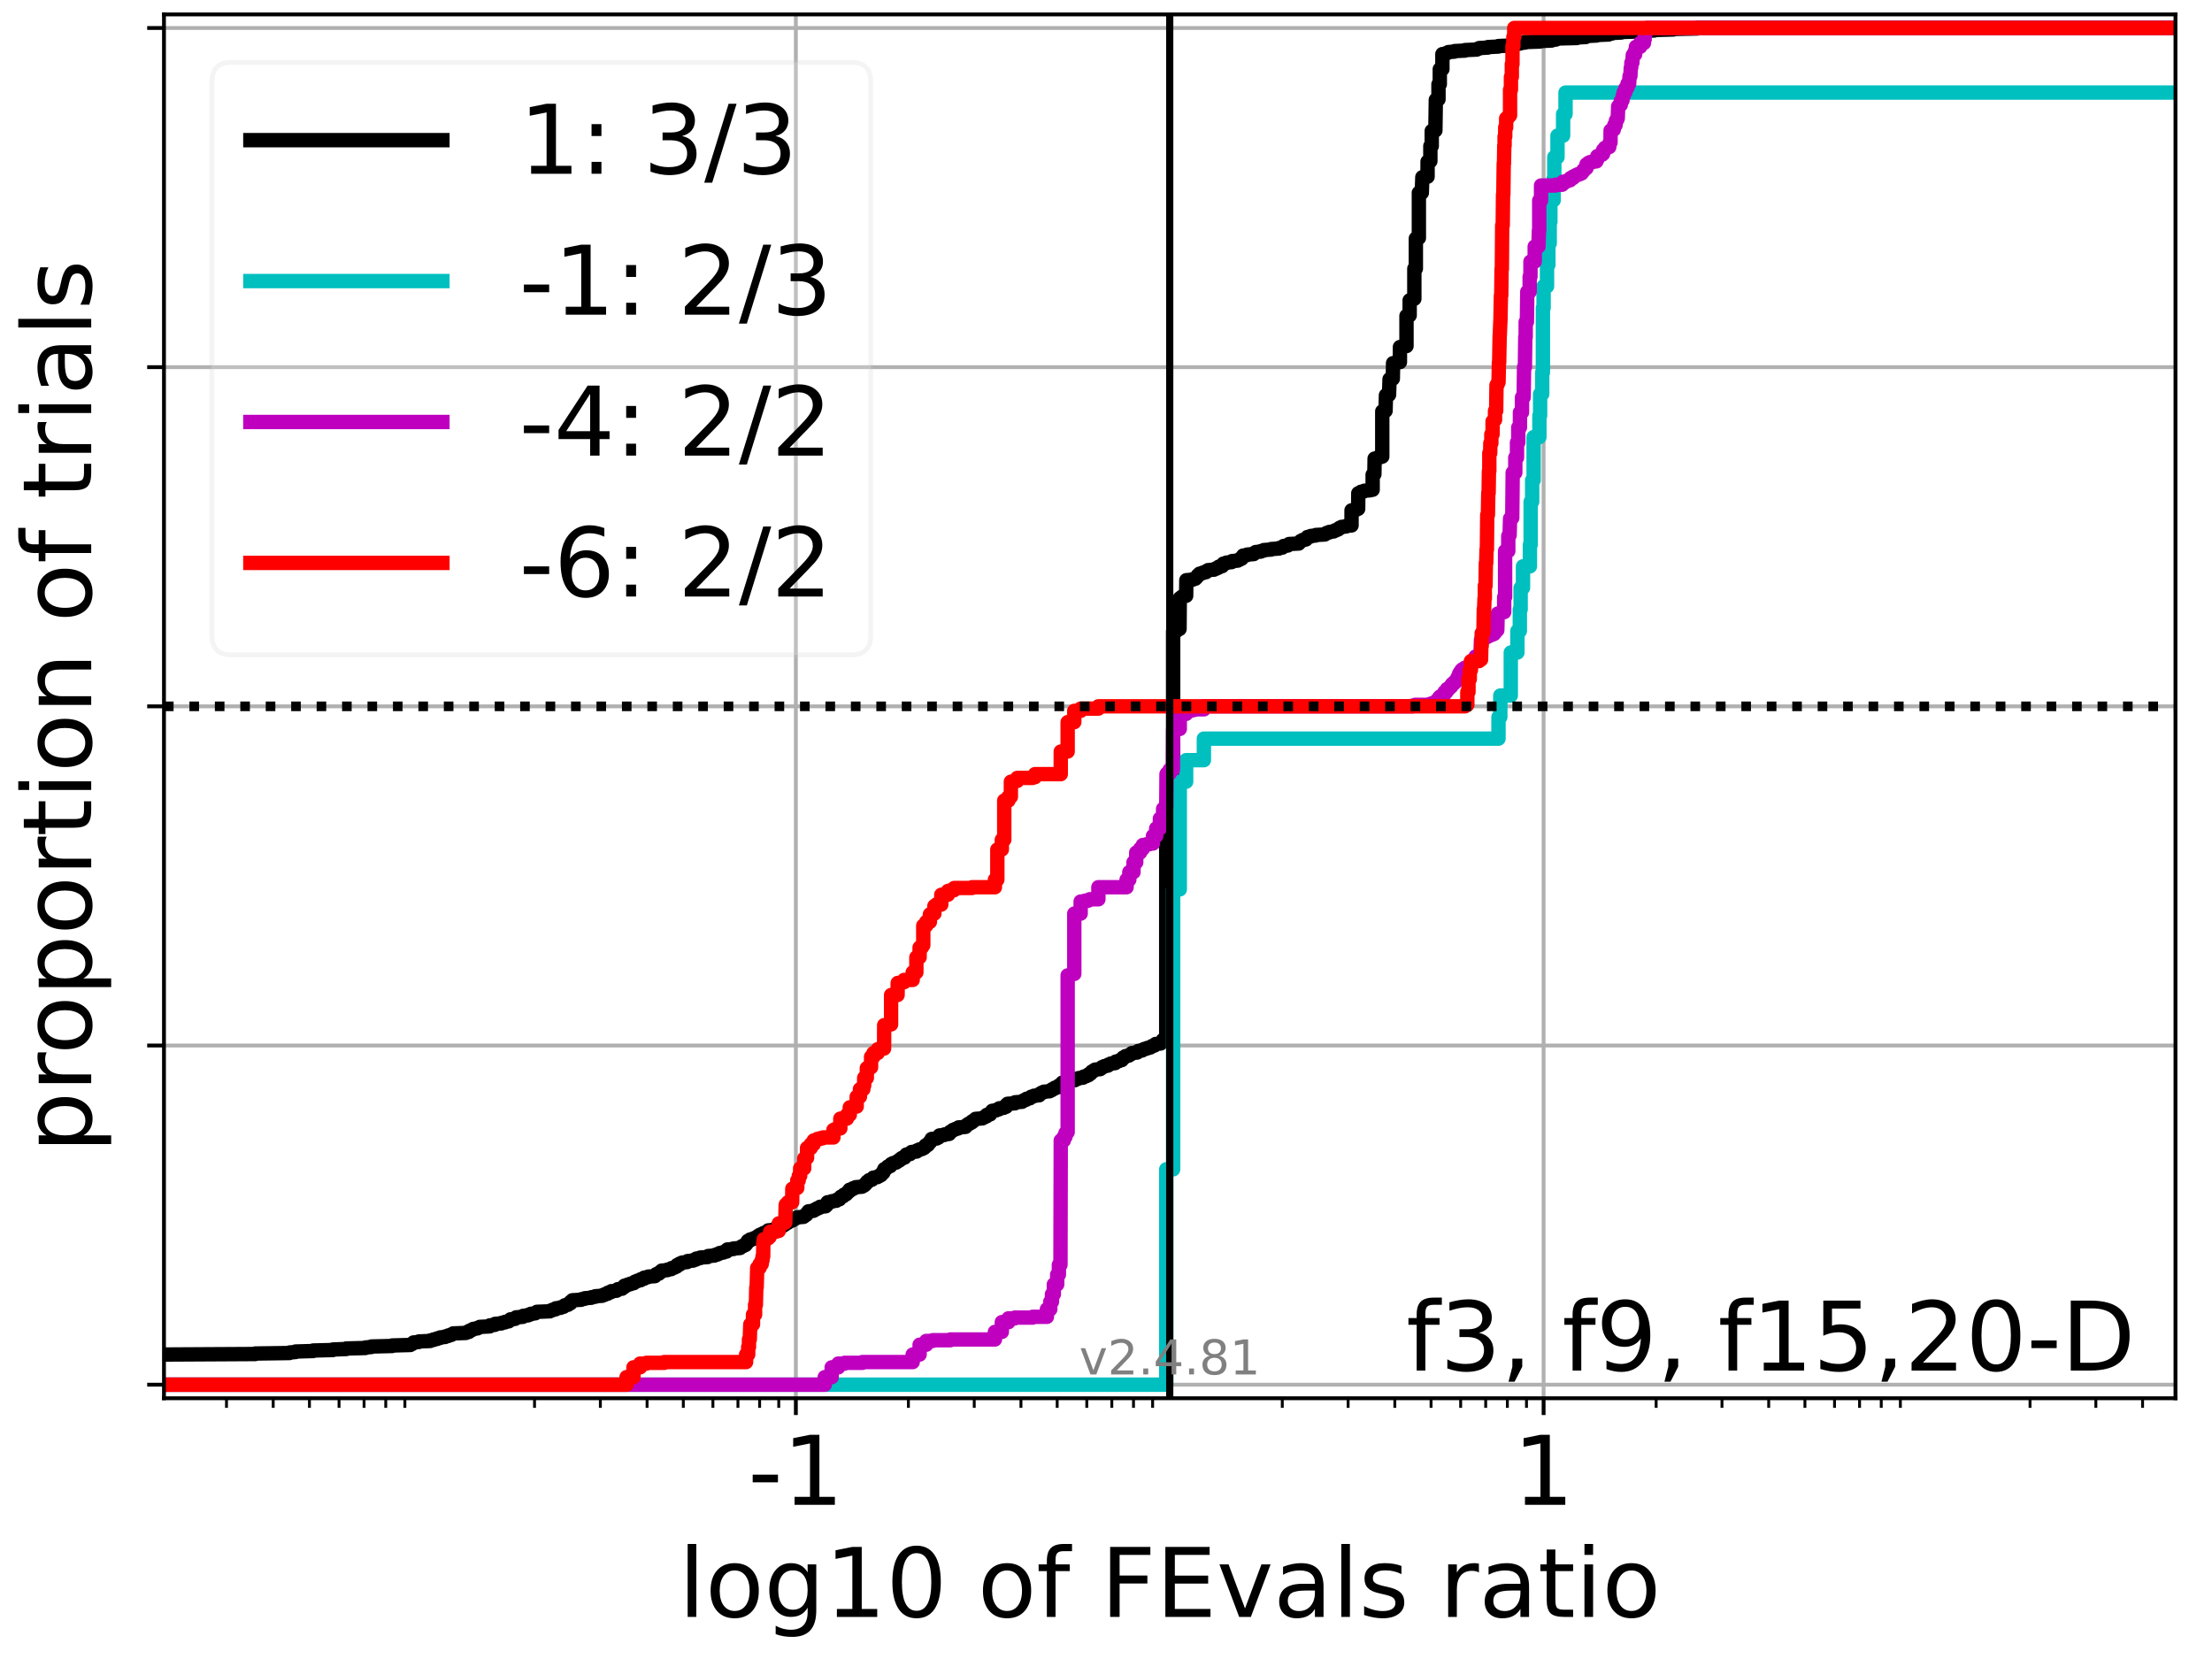 <?xml version="1.0" encoding="utf-8" standalone="no"?>
<!DOCTYPE svg PUBLIC "-//W3C//DTD SVG 1.1//EN"
  "http://www.w3.org/Graphics/SVG/1.1/DTD/svg11.dtd">
<!-- Created with matplotlib (https://matplotlib.org/) -->
<svg height="345.6pt" version="1.1" viewBox="0 0 460.8 345.6" width="460.8pt" xmlns="http://www.w3.org/2000/svg" xmlns:xlink="http://www.w3.org/1999/xlink">
 <defs>
  <style type="text/css">*{stroke-linecap:butt;stroke-linejoin:round;}</style>
 </defs>
 <g id="figure_1">
  <g id="patch_1">
   <path d="M 0 345.6 
L 460.8 345.6 
L 460.8 0 
L 0 0 
z
" style="fill:#ffffff;"/>
  </g>
  <g id="axes_1">
   <g id="patch_2">
    <path d="M 34.16 291.28 
L 453.192 291.28 
L 453.192 3 
L 34.16 3 
z
" style="fill:#ffffff;"/>
   </g>
   <g id="matplotlib.axis_1">
    <g id="xtick_1">
     <g id="line2d_1">
      <path clip-path="url(#pf00d582bdd)" d="M 165.791 291.28 
L 165.791 3 
" style="fill:none;stroke:#b0b0b0;stroke-linecap:square;stroke-width:0.8;"/>
     </g>
     <g id="line2d_2">
      <defs>
       <path d="M 0 0 
L 0 3.5 
" id="m7bf17eb325" style="stroke:#000000;stroke-width:0.8;"/>
      </defs>
      <g>
       <use style="stroke:#000000;stroke-width:0.8;" x="165.791" xlink:href="#m7bf17eb325" y="291.28"/>
      </g>
     </g>
     <g id="text_1">
      <!-- -1 -->
      <g transform="translate(155.821 313.477)scale(0.2 -0.2)">
       <defs>
        <path d="M 4.891 31.391 
L 31.203 31.391 
L 31.203 23.391 
L 4.891 23.391 
z
" id="DejaVuSans-45"/>
        <path d="M 12.406 8.297 
L 28.516 8.297 
L 28.516 63.922 
L 10.984 60.406 
L 10.984 69.391 
L 28.422 72.906 
L 38.281 72.906 
L 38.281 8.297 
L 54.391 8.297 
L 54.391 0 
L 12.406 0 
z
" id="DejaVuSans-49"/>
       </defs>
       <use xlink:href="#DejaVuSans-45"/>
       <use x="36.084" xlink:href="#DejaVuSans-49"/>
      </g>
     </g>
    </g>
    <g id="xtick_2">
     <g id="line2d_3">
      <path clip-path="url(#pf00d582bdd)" d="M 321.561 291.28 
L 321.561 3 
" style="fill:none;stroke:#b0b0b0;stroke-linecap:square;stroke-width:0.8;"/>
     </g>
     <g id="line2d_4">
      <g>
       <use style="stroke:#000000;stroke-width:0.8;" x="321.561" xlink:href="#m7bf17eb325" y="291.28"/>
      </g>
     </g>
     <g id="text_2">
      <!-- 1 -->
      <g transform="translate(315.198 313.477)scale(0.2 -0.2)">
       <use xlink:href="#DejaVuSans-49"/>
      </g>
     </g>
    </g>
    <g id="xtick_3">
     <g id="line2d_5">
      <defs>
       <path d="M 0 0 
L 0 2 
" id="m97ee4e71d1" style="stroke:#000000;stroke-width:0.6;"/>
      </defs>
      <g>
       <use style="stroke:#000000;stroke-width:0.6;" x="47.182" xlink:href="#m97ee4e71d1" y="291.28"/>
      </g>
     </g>
    </g>
    <g id="xtick_4">
     <g id="line2d_6">
      <g>
       <use style="stroke:#000000;stroke-width:0.6;" x="56.913" xlink:href="#m97ee4e71d1" y="291.28"/>
      </g>
     </g>
    </g>
    <g id="xtick_5">
     <g id="line2d_7">
      <g>
       <use style="stroke:#000000;stroke-width:0.6;" x="64.461" xlink:href="#m97ee4e71d1" y="291.28"/>
      </g>
     </g>
    </g>
    <g id="xtick_6">
     <g id="line2d_8">
      <g>
       <use style="stroke:#000000;stroke-width:0.6;" x="70.628" xlink:href="#m97ee4e71d1" y="291.28"/>
      </g>
     </g>
    </g>
    <g id="xtick_7">
     <g id="line2d_9">
      <g>
       <use style="stroke:#000000;stroke-width:0.6;" x="75.842" xlink:href="#m97ee4e71d1" y="291.28"/>
      </g>
     </g>
    </g>
    <g id="xtick_8">
     <g id="line2d_10">
      <g>
       <use style="stroke:#000000;stroke-width:0.6;" x="80.359" xlink:href="#m97ee4e71d1" y="291.28"/>
      </g>
     </g>
    </g>
    <g id="xtick_9">
     <g id="line2d_11">
      <g>
       <use style="stroke:#000000;stroke-width:0.6;" x="84.343" xlink:href="#m97ee4e71d1" y="291.28"/>
      </g>
     </g>
    </g>
    <g id="xtick_10">
     <g id="line2d_12">
      <g>
       <use style="stroke:#000000;stroke-width:0.6;" x="111.352" xlink:href="#m97ee4e71d1" y="291.28"/>
      </g>
     </g>
    </g>
    <g id="xtick_11">
     <g id="line2d_13">
      <g>
       <use style="stroke:#000000;stroke-width:0.6;" x="125.067" xlink:href="#m97ee4e71d1" y="291.28"/>
      </g>
     </g>
    </g>
    <g id="xtick_12">
     <g id="line2d_14">
      <g>
       <use style="stroke:#000000;stroke-width:0.6;" x="134.798" xlink:href="#m97ee4e71d1" y="291.28"/>
      </g>
     </g>
    </g>
    <g id="xtick_13">
     <g id="line2d_15">
      <g>
       <use style="stroke:#000000;stroke-width:0.6;" x="142.346" xlink:href="#m97ee4e71d1" y="291.28"/>
      </g>
     </g>
    </g>
    <g id="xtick_14">
     <g id="line2d_16">
      <g>
       <use style="stroke:#000000;stroke-width:0.6;" x="148.513" xlink:href="#m97ee4e71d1" y="291.28"/>
      </g>
     </g>
    </g>
    <g id="xtick_15">
     <g id="line2d_17">
      <g>
       <use style="stroke:#000000;stroke-width:0.6;" x="153.727" xlink:href="#m97ee4e71d1" y="291.28"/>
      </g>
     </g>
    </g>
    <g id="xtick_16">
     <g id="line2d_18">
      <g>
       <use style="stroke:#000000;stroke-width:0.6;" x="158.244" xlink:href="#m97ee4e71d1" y="291.28"/>
      </g>
     </g>
    </g>
    <g id="xtick_17">
     <g id="line2d_19">
      <g>
       <use style="stroke:#000000;stroke-width:0.6;" x="162.228" xlink:href="#m97ee4e71d1" y="291.28"/>
      </g>
     </g>
    </g>
    <g id="xtick_18">
     <g id="line2d_20">
      <g>
       <use style="stroke:#000000;stroke-width:0.6;" x="189.237" xlink:href="#m97ee4e71d1" y="291.28"/>
      </g>
     </g>
    </g>
    <g id="xtick_19">
     <g id="line2d_21">
      <g>
       <use style="stroke:#000000;stroke-width:0.6;" x="202.952" xlink:href="#m97ee4e71d1" y="291.28"/>
      </g>
     </g>
    </g>
    <g id="xtick_20">
     <g id="line2d_22">
      <g>
       <use style="stroke:#000000;stroke-width:0.6;" x="212.683" xlink:href="#m97ee4e71d1" y="291.28"/>
      </g>
     </g>
    </g>
    <g id="xtick_21">
     <g id="line2d_23">
      <g>
       <use style="stroke:#000000;stroke-width:0.6;" x="220.23" xlink:href="#m97ee4e71d1" y="291.28"/>
      </g>
     </g>
    </g>
    <g id="xtick_22">
     <g id="line2d_24">
      <g>
       <use style="stroke:#000000;stroke-width:0.6;" x="226.397" xlink:href="#m97ee4e71d1" y="291.28"/>
      </g>
     </g>
    </g>
    <g id="xtick_23">
     <g id="line2d_25">
      <g>
       <use style="stroke:#000000;stroke-width:0.6;" x="231.612" xlink:href="#m97ee4e71d1" y="291.28"/>
      </g>
     </g>
    </g>
    <g id="xtick_24">
     <g id="line2d_26">
      <g>
       <use style="stroke:#000000;stroke-width:0.6;" x="236.128" xlink:href="#m97ee4e71d1" y="291.28"/>
      </g>
     </g>
    </g>
    <g id="xtick_25">
     <g id="line2d_27">
      <g>
       <use style="stroke:#000000;stroke-width:0.6;" x="240.112" xlink:href="#m97ee4e71d1" y="291.28"/>
      </g>
     </g>
    </g>
    <g id="xtick_26">
     <g id="line2d_28">
      <g>
       <use style="stroke:#000000;stroke-width:0.6;" x="267.122" xlink:href="#m97ee4e71d1" y="291.28"/>
      </g>
     </g>
    </g>
    <g id="xtick_27">
     <g id="line2d_29">
      <g>
       <use style="stroke:#000000;stroke-width:0.6;" x="280.836" xlink:href="#m97ee4e71d1" y="291.28"/>
      </g>
     </g>
    </g>
    <g id="xtick_28">
     <g id="line2d_30">
      <g>
       <use style="stroke:#000000;stroke-width:0.6;" x="290.567" xlink:href="#m97ee4e71d1" y="291.28"/>
      </g>
     </g>
    </g>
    <g id="xtick_29">
     <g id="line2d_31">
      <g>
       <use style="stroke:#000000;stroke-width:0.6;" x="298.115" xlink:href="#m97ee4e71d1" y="291.28"/>
      </g>
     </g>
    </g>
    <g id="xtick_30">
     <g id="line2d_32">
      <g>
       <use style="stroke:#000000;stroke-width:0.6;" x="304.282" xlink:href="#m97ee4e71d1" y="291.28"/>
      </g>
     </g>
    </g>
    <g id="xtick_31">
     <g id="line2d_33">
      <g>
       <use style="stroke:#000000;stroke-width:0.6;" x="309.496" xlink:href="#m97ee4e71d1" y="291.28"/>
      </g>
     </g>
    </g>
    <g id="xtick_32">
     <g id="line2d_34">
      <g>
       <use style="stroke:#000000;stroke-width:0.6;" x="314.013" xlink:href="#m97ee4e71d1" y="291.28"/>
      </g>
     </g>
    </g>
    <g id="xtick_33">
     <g id="line2d_35">
      <g>
       <use style="stroke:#000000;stroke-width:0.6;" x="317.997" xlink:href="#m97ee4e71d1" y="291.28"/>
      </g>
     </g>
    </g>
    <g id="xtick_34">
     <g id="line2d_36">
      <g>
       <use style="stroke:#000000;stroke-width:0.6;" x="345.006" xlink:href="#m97ee4e71d1" y="291.28"/>
      </g>
     </g>
    </g>
    <g id="xtick_35">
     <g id="line2d_37">
      <g>
       <use style="stroke:#000000;stroke-width:0.6;" x="358.721" xlink:href="#m97ee4e71d1" y="291.28"/>
      </g>
     </g>
    </g>
    <g id="xtick_36">
     <g id="line2d_38">
      <g>
       <use style="stroke:#000000;stroke-width:0.6;" x="368.452" xlink:href="#m97ee4e71d1" y="291.28"/>
      </g>
     </g>
    </g>
    <g id="xtick_37">
     <g id="line2d_39">
      <g>
       <use style="stroke:#000000;stroke-width:0.6;" x="376" xlink:href="#m97ee4e71d1" y="291.28"/>
      </g>
     </g>
    </g>
    <g id="xtick_38">
     <g id="line2d_40">
      <g>
       <use style="stroke:#000000;stroke-width:0.6;" x="382.167" xlink:href="#m97ee4e71d1" y="291.28"/>
      </g>
     </g>
    </g>
    <g id="xtick_39">
     <g id="line2d_41">
      <g>
       <use style="stroke:#000000;stroke-width:0.6;" x="387.381" xlink:href="#m97ee4e71d1" y="291.28"/>
      </g>
     </g>
    </g>
    <g id="xtick_40">
     <g id="line2d_42">
      <g>
       <use style="stroke:#000000;stroke-width:0.6;" x="391.898" xlink:href="#m97ee4e71d1" y="291.28"/>
      </g>
     </g>
    </g>
    <g id="xtick_41">
     <g id="line2d_43">
      <g>
       <use style="stroke:#000000;stroke-width:0.6;" x="395.881" xlink:href="#m97ee4e71d1" y="291.28"/>
      </g>
     </g>
    </g>
    <g id="xtick_42">
     <g id="line2d_44">
      <g>
       <use style="stroke:#000000;stroke-width:0.6;" x="422.891" xlink:href="#m97ee4e71d1" y="291.28"/>
      </g>
     </g>
    </g>
    <g id="xtick_43">
     <g id="line2d_45">
      <g>
       <use style="stroke:#000000;stroke-width:0.6;" x="436.606" xlink:href="#m97ee4e71d1" y="291.28"/>
      </g>
     </g>
    </g>
    <g id="xtick_44">
     <g id="line2d_46">
      <g>
       <use style="stroke:#000000;stroke-width:0.6;" x="446.337" xlink:href="#m97ee4e71d1" y="291.28"/>
      </g>
     </g>
    </g>
    <g id="text_3">
     <!-- log10 of FEvals ratio -->
     <g transform="translate(141.371 336.833)scale(0.2 -0.2)">
      <defs>
       <path d="M 9.422 75.984 
L 18.406 75.984 
L 18.406 0 
L 9.422 0 
z
" id="DejaVuSans-108"/>
       <path d="M 30.609 48.391 
Q 23.391 48.391 19.188 42.75 
Q 14.984 37.109 14.984 27.297 
Q 14.984 17.484 19.156 11.844 
Q 23.344 6.203 30.609 6.203 
Q 37.797 6.203 41.984 11.859 
Q 46.188 17.531 46.188 27.297 
Q 46.188 37.016 41.984 42.703 
Q 37.797 48.391 30.609 48.391 
z
M 30.609 56 
Q 42.328 56 49.016 48.375 
Q 55.719 40.766 55.719 27.297 
Q 55.719 13.875 49.016 6.219 
Q 42.328 -1.422 30.609 -1.422 
Q 18.844 -1.422 12.172 6.219 
Q 5.516 13.875 5.516 27.297 
Q 5.516 40.766 12.172 48.375 
Q 18.844 56 30.609 56 
z
" id="DejaVuSans-111"/>
       <path d="M 45.406 27.984 
Q 45.406 37.75 41.375 43.109 
Q 37.359 48.484 30.078 48.484 
Q 22.859 48.484 18.828 43.109 
Q 14.797 37.75 14.797 27.984 
Q 14.797 18.266 18.828 12.891 
Q 22.859 7.516 30.078 7.516 
Q 37.359 7.516 41.375 12.891 
Q 45.406 18.266 45.406 27.984 
z
M 54.391 6.781 
Q 54.391 -7.172 48.188 -13.984 
Q 42 -20.797 29.203 -20.797 
Q 24.469 -20.797 20.266 -20.094 
Q 16.062 -19.391 12.109 -17.922 
L 12.109 -9.188 
Q 16.062 -11.328 19.922 -12.344 
Q 23.781 -13.375 27.781 -13.375 
Q 36.625 -13.375 41.016 -8.766 
Q 45.406 -4.156 45.406 5.172 
L 45.406 9.625 
Q 42.625 4.781 38.281 2.391 
Q 33.938 0 27.875 0 
Q 17.828 0 11.672 7.656 
Q 5.516 15.328 5.516 27.984 
Q 5.516 40.672 11.672 48.328 
Q 17.828 56 27.875 56 
Q 33.938 56 38.281 53.609 
Q 42.625 51.219 45.406 46.391 
L 45.406 54.688 
L 54.391 54.688 
z
" id="DejaVuSans-103"/>
       <path d="M 31.781 66.406 
Q 24.172 66.406 20.328 58.906 
Q 16.5 51.422 16.5 36.375 
Q 16.5 21.391 20.328 13.891 
Q 24.172 6.391 31.781 6.391 
Q 39.453 6.391 43.281 13.891 
Q 47.125 21.391 47.125 36.375 
Q 47.125 51.422 43.281 58.906 
Q 39.453 66.406 31.781 66.406 
z
M 31.781 74.219 
Q 44.047 74.219 50.516 64.516 
Q 56.984 54.828 56.984 36.375 
Q 56.984 17.969 50.516 8.266 
Q 44.047 -1.422 31.781 -1.422 
Q 19.531 -1.422 13.062 8.266 
Q 6.594 17.969 6.594 36.375 
Q 6.594 54.828 13.062 64.516 
Q 19.531 74.219 31.781 74.219 
z
" id="DejaVuSans-48"/>
       <path id="DejaVuSans-32"/>
       <path d="M 37.109 75.984 
L 37.109 68.5 
L 28.516 68.5 
Q 23.688 68.5 21.797 66.547 
Q 19.922 64.594 19.922 59.516 
L 19.922 54.688 
L 34.719 54.688 
L 34.719 47.703 
L 19.922 47.703 
L 19.922 0 
L 10.891 0 
L 10.891 47.703 
L 2.297 47.703 
L 2.297 54.688 
L 10.891 54.688 
L 10.891 58.5 
Q 10.891 67.625 15.141 71.797 
Q 19.391 75.984 28.609 75.984 
z
" id="DejaVuSans-102"/>
       <path d="M 9.812 72.906 
L 51.703 72.906 
L 51.703 64.594 
L 19.672 64.594 
L 19.672 43.109 
L 48.578 43.109 
L 48.578 34.812 
L 19.672 34.812 
L 19.672 0 
L 9.812 0 
z
" id="DejaVuSans-70"/>
       <path d="M 9.812 72.906 
L 55.906 72.906 
L 55.906 64.594 
L 19.672 64.594 
L 19.672 43.016 
L 54.391 43.016 
L 54.391 34.719 
L 19.672 34.719 
L 19.672 8.297 
L 56.781 8.297 
L 56.781 0 
L 9.812 0 
z
" id="DejaVuSans-69"/>
       <path d="M 2.984 54.688 
L 12.5 54.688 
L 29.594 8.797 
L 46.688 54.688 
L 56.203 54.688 
L 35.688 0 
L 23.484 0 
z
" id="DejaVuSans-118"/>
       <path d="M 34.281 27.484 
Q 23.391 27.484 19.188 25 
Q 14.984 22.516 14.984 16.5 
Q 14.984 11.719 18.141 8.906 
Q 21.297 6.109 26.703 6.109 
Q 34.188 6.109 38.703 11.406 
Q 43.219 16.703 43.219 25.484 
L 43.219 27.484 
z
M 52.203 31.203 
L 52.203 0 
L 43.219 0 
L 43.219 8.297 
Q 40.141 3.328 35.547 0.953 
Q 30.953 -1.422 24.312 -1.422 
Q 15.922 -1.422 10.953 3.297 
Q 6 8.016 6 15.922 
Q 6 25.141 12.172 29.828 
Q 18.359 34.516 30.609 34.516 
L 43.219 34.516 
L 43.219 35.406 
Q 43.219 41.609 39.141 45 
Q 35.062 48.391 27.688 48.391 
Q 23 48.391 18.547 47.266 
Q 14.109 46.141 10.016 43.891 
L 10.016 52.203 
Q 14.938 54.109 19.578 55.047 
Q 24.219 56 28.609 56 
Q 40.484 56 46.344 49.844 
Q 52.203 43.703 52.203 31.203 
z
" id="DejaVuSans-97"/>
       <path d="M 44.281 53.078 
L 44.281 44.578 
Q 40.484 46.531 36.375 47.5 
Q 32.281 48.484 27.875 48.484 
Q 21.188 48.484 17.844 46.438 
Q 14.5 44.391 14.5 40.281 
Q 14.5 37.156 16.891 35.375 
Q 19.281 33.594 26.516 31.984 
L 29.594 31.297 
Q 39.156 29.25 43.188 25.516 
Q 47.219 21.781 47.219 15.094 
Q 47.219 7.469 41.188 3.016 
Q 35.156 -1.422 24.609 -1.422 
Q 20.219 -1.422 15.453 -0.562 
Q 10.688 0.297 5.422 2 
L 5.422 11.281 
Q 10.406 8.688 15.234 7.391 
Q 20.062 6.109 24.812 6.109 
Q 31.156 6.109 34.562 8.281 
Q 37.984 10.453 37.984 14.406 
Q 37.984 18.062 35.516 20.016 
Q 33.062 21.969 24.703 23.781 
L 21.578 24.516 
Q 13.234 26.266 9.516 29.906 
Q 5.812 33.547 5.812 39.891 
Q 5.812 47.609 11.281 51.797 
Q 16.75 56 26.812 56 
Q 31.781 56 36.172 55.266 
Q 40.578 54.547 44.281 53.078 
z
" id="DejaVuSans-115"/>
       <path d="M 41.109 46.297 
Q 39.594 47.172 37.812 47.578 
Q 36.031 48 33.891 48 
Q 26.266 48 22.188 43.047 
Q 18.109 38.094 18.109 28.812 
L 18.109 0 
L 9.078 0 
L 9.078 54.688 
L 18.109 54.688 
L 18.109 46.188 
Q 20.953 51.172 25.484 53.578 
Q 30.031 56 36.531 56 
Q 37.453 56 38.578 55.875 
Q 39.703 55.766 41.062 55.516 
z
" id="DejaVuSans-114"/>
       <path d="M 18.312 70.219 
L 18.312 54.688 
L 36.812 54.688 
L 36.812 47.703 
L 18.312 47.703 
L 18.312 18.016 
Q 18.312 11.328 20.141 9.422 
Q 21.969 7.516 27.594 7.516 
L 36.812 7.516 
L 36.812 0 
L 27.594 0 
Q 17.188 0 13.234 3.875 
Q 9.281 7.766 9.281 18.016 
L 9.281 47.703 
L 2.688 47.703 
L 2.688 54.688 
L 9.281 54.688 
L 9.281 70.219 
z
" id="DejaVuSans-116"/>
       <path d="M 9.422 54.688 
L 18.406 54.688 
L 18.406 0 
L 9.422 0 
z
M 9.422 75.984 
L 18.406 75.984 
L 18.406 64.594 
L 9.422 64.594 
z
" id="DejaVuSans-105"/>
      </defs>
      <use xlink:href="#DejaVuSans-108"/>
      <use x="27.783" xlink:href="#DejaVuSans-111"/>
      <use x="88.965" xlink:href="#DejaVuSans-103"/>
      <use x="152.441" xlink:href="#DejaVuSans-49"/>
      <use x="216.064" xlink:href="#DejaVuSans-48"/>
      <use x="279.688" xlink:href="#DejaVuSans-32"/>
      <use x="311.475" xlink:href="#DejaVuSans-111"/>
      <use x="372.656" xlink:href="#DejaVuSans-102"/>
      <use x="407.861" xlink:href="#DejaVuSans-32"/>
      <use x="439.648" xlink:href="#DejaVuSans-70"/>
      <use x="497.168" xlink:href="#DejaVuSans-69"/>
      <use x="560.352" xlink:href="#DejaVuSans-118"/>
      <use x="619.531" xlink:href="#DejaVuSans-97"/>
      <use x="680.811" xlink:href="#DejaVuSans-108"/>
      <use x="708.594" xlink:href="#DejaVuSans-115"/>
      <use x="760.693" xlink:href="#DejaVuSans-32"/>
      <use x="792.48" xlink:href="#DejaVuSans-114"/>
      <use x="833.594" xlink:href="#DejaVuSans-97"/>
      <use x="894.873" xlink:href="#DejaVuSans-116"/>
      <use x="934.082" xlink:href="#DejaVuSans-105"/>
      <use x="961.865" xlink:href="#DejaVuSans-111"/>
     </g>
    </g>
   </g>
   <g id="matplotlib.axis_2">
    <g id="ytick_1">
     <g id="line2d_47">
      <path clip-path="url(#pf00d582bdd)" d="M 34.16 288.454 
L 453.192 288.454 
" style="fill:none;stroke:#b0b0b0;stroke-linecap:square;stroke-width:0.8;"/>
     </g>
     <g id="line2d_48">
      <defs>
       <path d="M 0 0 
L -3.5 0 
" id="m4b46546b5f" style="stroke:#000000;stroke-width:0.8;"/>
      </defs>
      <g>
       <use style="stroke:#000000;stroke-width:0.8;" x="34.16" xlink:href="#m4b46546b5f" y="288.454"/>
      </g>
     </g>
    </g>
    <g id="ytick_2">
     <g id="line2d_49">
      <path clip-path="url(#pf00d582bdd)" d="M 34.16 217.797 
L 453.192 217.797 
" style="fill:none;stroke:#b0b0b0;stroke-linecap:square;stroke-width:0.8;"/>
     </g>
     <g id="line2d_50">
      <g>
       <use style="stroke:#000000;stroke-width:0.8;" x="34.16" xlink:href="#m4b46546b5f" y="217.797"/>
      </g>
     </g>
    </g>
    <g id="ytick_3">
     <g id="line2d_51">
      <path clip-path="url(#pf00d582bdd)" d="M 34.16 147.14 
L 453.192 147.14 
" style="fill:none;stroke:#b0b0b0;stroke-linecap:square;stroke-width:0.8;"/>
     </g>
     <g id="line2d_52">
      <g>
       <use style="stroke:#000000;stroke-width:0.8;" x="34.16" xlink:href="#m4b46546b5f" y="147.14"/>
      </g>
     </g>
    </g>
    <g id="ytick_4">
     <g id="line2d_53">
      <path clip-path="url(#pf00d582bdd)" d="M 34.16 76.483 
L 453.192 76.483 
" style="fill:none;stroke:#b0b0b0;stroke-linecap:square;stroke-width:0.8;"/>
     </g>
     <g id="line2d_54">
      <g>
       <use style="stroke:#000000;stroke-width:0.8;" x="34.16" xlink:href="#m4b46546b5f" y="76.483"/>
      </g>
     </g>
    </g>
    <g id="ytick_5">
     <g id="line2d_55">
      <path clip-path="url(#pf00d582bdd)" d="M 34.16 5.826 
L 453.192 5.826 
" style="fill:none;stroke:#b0b0b0;stroke-linecap:square;stroke-width:0.8;"/>
     </g>
     <g id="line2d_56">
      <g>
       <use style="stroke:#000000;stroke-width:0.8;" x="34.16" xlink:href="#m4b46546b5f" y="5.826"/>
      </g>
     </g>
    </g>
    <g id="text_4">
     <!-- proportion of trials -->
     <g transform="translate(19.001 240.146)rotate(-90)scale(0.2 -0.2)">
      <defs>
       <path d="M 18.109 8.203 
L 18.109 -20.797 
L 9.078 -20.797 
L 9.078 54.688 
L 18.109 54.688 
L 18.109 46.391 
Q 20.953 51.266 25.266 53.625 
Q 29.594 56 35.594 56 
Q 45.562 56 51.781 48.094 
Q 58.016 40.188 58.016 27.297 
Q 58.016 14.406 51.781 6.484 
Q 45.562 -1.422 35.594 -1.422 
Q 29.594 -1.422 25.266 0.953 
Q 20.953 3.328 18.109 8.203 
z
M 48.688 27.297 
Q 48.688 37.203 44.609 42.844 
Q 40.531 48.484 33.406 48.484 
Q 26.266 48.484 22.188 42.844 
Q 18.109 37.203 18.109 27.297 
Q 18.109 17.391 22.188 11.75 
Q 26.266 6.109 33.406 6.109 
Q 40.531 6.109 44.609 11.75 
Q 48.688 17.391 48.688 27.297 
z
" id="DejaVuSans-112"/>
       <path d="M 54.891 33.016 
L 54.891 0 
L 45.906 0 
L 45.906 32.719 
Q 45.906 40.484 42.875 44.328 
Q 39.844 48.188 33.797 48.188 
Q 26.516 48.188 22.312 43.547 
Q 18.109 38.922 18.109 30.906 
L 18.109 0 
L 9.078 0 
L 9.078 54.688 
L 18.109 54.688 
L 18.109 46.188 
Q 21.344 51.125 25.703 53.562 
Q 30.078 56 35.797 56 
Q 45.219 56 50.047 50.172 
Q 54.891 44.344 54.891 33.016 
z
" id="DejaVuSans-110"/>
      </defs>
      <use xlink:href="#DejaVuSans-112"/>
      <use x="63.477" xlink:href="#DejaVuSans-114"/>
      <use x="102.34" xlink:href="#DejaVuSans-111"/>
      <use x="163.521" xlink:href="#DejaVuSans-112"/>
      <use x="226.998" xlink:href="#DejaVuSans-111"/>
      <use x="288.18" xlink:href="#DejaVuSans-114"/>
      <use x="329.293" xlink:href="#DejaVuSans-116"/>
      <use x="368.502" xlink:href="#DejaVuSans-105"/>
      <use x="396.285" xlink:href="#DejaVuSans-111"/>
      <use x="457.467" xlink:href="#DejaVuSans-110"/>
      <use x="520.846" xlink:href="#DejaVuSans-32"/>
      <use x="552.633" xlink:href="#DejaVuSans-111"/>
      <use x="613.814" xlink:href="#DejaVuSans-102"/>
      <use x="649.02" xlink:href="#DejaVuSans-32"/>
      <use x="680.807" xlink:href="#DejaVuSans-116"/>
      <use x="720.016" xlink:href="#DejaVuSans-114"/>
      <use x="761.129" xlink:href="#DejaVuSans-105"/>
      <use x="788.912" xlink:href="#DejaVuSans-97"/>
      <use x="850.191" xlink:href="#DejaVuSans-108"/>
      <use x="877.975" xlink:href="#DejaVuSans-115"/>
     </g>
    </g>
   </g>
   <g id="line2d_57">
    <path clip-path="url(#pf00d582bdd)" d="M 34.16 282.173 
L 53.155 282.068 
L 53.155 281.964 
L 60.303 281.859 
L 60.303 281.754 
L 61.567 281.65 
L 61.567 281.545 
L 65.239 281.44 
L 65.239 281.336 
L 69.36 281.231 
L 69.36 281.126 
L 72.141 281.022 
L 72.141 280.917 
L 76.112 280.812 
L 76.112 280.708 
L 77.377 280.603 
L 77.377 280.498 
L 81.692 280.394 
L 81.692 280.289 
L 85.478 280.184 
L 85.478 280.08 
L 85.874 279.975 
L 85.874 279.87 
L 86.138 279.766 
L 86.138 279.661 
L 87.26 279.556 
L 87.26 279.452 
L 89.612 279.347 
L 89.612 279.242 
L 90.319 279.137 
L 90.319 279.033 
L 91.045 278.928 
L 91.045 278.823 
L 91.68 278.719 
L 91.68 278.614 
L 92.75 278.509 
L 92.75 278.405 
L 93.388 278.3 
L 93.388 278.195 
L 94.014 278.091 
L 94.014 277.986 
L 94.407 277.881 
L 94.407 277.777 
L 97.071 277.672 
L 97.071 277.567 
L 97.687 277.463 
L 97.709 277.253 
L 98.193 277.149 
L 98.193 277.044 
L 98.588 276.939 
L 98.588 276.835 
L 99.458 276.73 
L 99.458 276.625 
L 99.947 276.521 
L 99.947 276.416 
L 102.008 276.311 
L 102.036 276.102 
L 103.074 275.997 
L 103.13 275.788 
L 104.464 275.683 
L 104.464 275.578 
L 105.2 275.474 
L 105.2 275.369 
L 105.978 275.264 
L 105.978 275.16 
L 106.249 275.055 
L 106.334 274.846 
L 107.317 274.741 
L 107.317 274.636 
L 107.519 274.532 
L 107.519 274.427 
L 108.909 274.322 
L 108.986 274.113 
L 110.031 274.008 
L 110.031 273.904 
L 110.57 273.799 
L 110.57 273.694 
L 111.498 273.59 
L 111.498 273.485 
L 111.846 273.38 
L 111.846 273.276 
L 114.54 273.171 
L 114.54 273.066 
L 115.055 272.962 
L 115.055 272.857 
L 115.756 272.752 
L 115.788 272.543 
L 116.771 272.438 
L 116.771 272.333 
L 117.398 272.229 
L 117.398 272.124 
L 117.655 272.019 
L 117.655 271.915 
L 118.326 271.81 
L 118.387 271.601 
L 118.839 271.496 
L 118.888 271.182 
L 119.126 271.077 
L 119.236 270.868 
L 121.07 270.763 
L 121.07 270.659 
L 121.836 270.554 
L 121.836 270.449 
L 123.187 270.345 
L 123.187 270.24 
L 124.003 270.135 
L 124.003 270.031 
L 125.473 269.926 
L 125.473 269.821 
L 125.988 269.717 
L 125.988 269.612 
L 126.581 269.507 
L 126.626 269.298 
L 127.253 269.193 
L 127.332 268.984 
L 128.449 268.879 
L 128.449 268.774 
L 128.698 268.67 
L 128.698 268.565 
L 129.571 268.46 
L 129.633 268.251 
L 130.012 268.146 
L 130.088 267.832 
L 130.698 267.728 
L 130.698 267.623 
L 131.324 267.518 
L 131.324 267.414 
L 132.019 267.309 
L 132.019 267.204 
L 132.27 267.1 
L 132.27 266.995 
L 132.775 266.89 
L 132.775 266.786 
L 133.48 266.681 
L 133.525 266.472 
L 134.194 266.367 
L 134.197 266.158 
L 134.996 266.053 
L 134.996 265.948 
L 136.436 265.844 
L 136.465 265.634 
L 136.718 265.529 
L 136.718 265.425 
L 137.265 265.32 
L 137.311 265.111 
L 137.661 265.006 
L 137.661 264.901 
L 137.837 264.797 
L 137.837 264.692 
L 139.036 264.587 
L 139.036 264.483 
L 139.83 264.378 
L 139.891 264.169 
L 140.507 264.064 
L 140.507 263.959 
L 140.946 263.855 
L 141.043 263.541 
L 141.584 263.436 
L 141.597 263.227 
L 142.087 263.122 
L 142.087 263.017 
L 143.142 262.913 
L 143.236 262.703 
L 144.413 262.599 
L 144.413 262.494 
L 144.984 262.389 
L 145.051 262.18 
L 145.882 262.075 
L 145.882 261.97 
L 147.418 261.866 
L 147.511 261.656 
L 148.829 261.552 
L 148.829 261.447 
L 149.455 261.342 
L 149.455 261.238 
L 149.92 261.133 
L 149.92 261.028 
L 150.71 260.924 
L 150.71 260.819 
L 151.369 260.714 
L 151.394 260.505 
L 151.517 260.4 
L 151.517 260.296 
L 152.784 260.191 
L 152.784 260.086 
L 154.169 259.982 
L 154.169 259.877 
L 154.445 259.772 
L 154.445 259.668 
L 154.861 259.563 
L 154.861 259.458 
L 155.303 259.354 
L 155.303 259.249 
L 155.488 259.144 
L 155.527 258.935 
L 155.699 258.83 
L 155.777 258.516 
L 156.251 258.411 
L 156.278 258.202 
L 156.937 258.097 
L 156.937 257.993 
L 157.428 257.888 
L 157.428 257.783 
L 157.894 257.679 
L 157.912 257.469 
L 158.235 257.365 
L 158.235 257.26 
L 158.692 257.155 
L 158.692 257.051 
L 159.106 256.946 
L 159.106 256.841 
L 159.655 256.737 
L 159.655 256.632 
L 159.966 256.527 
L 160.029 256.318 
L 161.138 256.213 
L 161.138 256.109 
L 161.609 256.004 
L 161.69 255.795 
L 162.556 255.69 
L 162.635 255.481 
L 163.089 255.376 
L 163.089 255.271 
L 163.425 255.166 
L 163.425 255.062 
L 163.715 254.957 
L 163.715 254.852 
L 164.088 254.748 
L 164.1 254.538 
L 164.617 254.434 
L 164.617 254.329 
L 165.117 254.224 
L 165.222 254.015 
L 165.632 253.91 
L 165.632 253.806 
L 166.048 253.701 
L 166.048 253.596 
L 167.387 253.492 
L 167.387 253.387 
L 167.669 253.282 
L 167.669 253.178 
L 167.982 253.073 
L 168.012 252.864 
L 168.232 252.759 
L 168.269 252.55 
L 168.427 252.445 
L 168.427 252.34 
L 169.453 252.236 
L 169.453 252.131 
L 169.834 252.026 
L 169.834 251.922 
L 170.229 251.817 
L 170.229 251.712 
L 170.717 251.607 
L 170.825 251.398 
L 171.998 251.293 
L 171.998 251.189 
L 172.214 251.084 
L 172.323 250.77 
L 172.369 250.665 
L 172.394 250.456 
L 173.237 250.351 
L 173.237 250.247 
L 174.218 250.142 
L 174.289 249.933 
L 174.877 249.828 
L 174.97 249.514 
L 175.159 249.409 
L 175.159 249.305 
L 175.659 249.2 
L 175.659 249.095 
L 175.797 248.991 
L 175.797 248.886 
L 176.286 248.781 
L 176.335 248.572 
L 176.598 248.467 
L 176.66 248.258 
L 176.948 248.153 
L 176.994 247.839 
L 177.62 247.734 
L 177.72 247.525 
L 178.246 247.42 
L 178.246 247.316 
L 179.568 247.211 
L 179.568 247.106 
L 179.958 247.002 
L 179.958 246.897 
L 180.226 246.792 
L 180.226 246.688 
L 180.41 246.583 
L 180.481 246.374 
L 180.655 246.269 
L 180.655 246.164 
L 180.986 246.06 
L 181.05 245.85 
L 181.651 245.746 
L 181.651 245.641 
L 181.871 245.536 
L 181.918 245.327 
L 182.768 245.222 
L 182.768 245.118 
L 183.163 245.013 
L 183.163 244.908 
L 183.532 244.803 
L 183.558 244.594 
L 183.807 244.489 
L 183.807 244.385 
L 184.031 244.28 
L 184.083 243.861 
L 184.16 243.757 
L 184.217 243.547 
L 184.611 243.443 
L 184.611 243.338 
L 184.867 243.233 
L 184.929 243.024 
L 185.469 242.919 
L 185.547 242.71 
L 185.635 242.605 
L 185.635 242.501 
L 186.031 242.396 
L 186.031 242.291 
L 186.673 242.187 
L 186.673 242.082 
L 186.997 241.977 
L 186.997 241.873 
L 187.354 241.768 
L 187.429 241.559 
L 187.802 241.454 
L 187.835 241.244 
L 188.44 241.14 
L 188.521 240.826 
L 188.803 240.721 
L 188.82 240.512 
L 189.594 240.407 
L 189.599 240.198 
L 189.875 240.093 
L 189.875 239.988 
L 190.958 239.884 
L 190.984 239.674 
L 191.473 239.57 
L 191.473 239.465 
L 192.098 239.36 
L 192.098 239.256 
L 192.502 239.151 
L 192.502 239.046 
L 192.739 238.942 
L 192.803 238.628 
L 193.288 238.523 
L 193.288 238.418 
L 193.461 238.314 
L 193.563 237.999 
L 193.814 237.895 
L 193.828 237.685 
L 194.048 237.581 
L 194.073 237.267 
L 195.15 237.162 
L 195.15 237.057 
L 195.544 236.953 
L 195.617 236.743 
L 195.722 236.639 
L 195.722 236.534 
L 196.746 236.429 
L 196.746 236.325 
L 197.72 236.22 
L 197.777 236.011 
L 197.906 235.906 
L 197.906 235.801 
L 198.25 235.697 
L 198.25 235.592 
L 198.523 235.487 
L 198.523 235.383 
L 199.03 235.278 
L 199.03 235.173 
L 199.64 235.069 
L 199.689 234.859 
L 201.125 234.755 
L 201.125 234.65 
L 201.301 234.545 
L 201.411 234.336 
L 201.708 234.231 
L 201.708 234.126 
L 202.095 234.022 
L 202.095 233.917 
L 202.465 233.812 
L 202.498 233.603 
L 202.85 233.498 
L 202.85 233.394 
L 203.157 233.289 
L 203.231 233.08 
L 204.658 232.975 
L 204.658 232.87 
L 205.062 232.766 
L 205.062 232.661 
L 205.515 232.556 
L 205.577 232.242 
L 206.275 232.138 
L 206.282 231.928 
L 206.43 231.824 
L 206.537 231.614 
L 206.692 231.51 
L 206.692 231.405 
L 207.539 231.3 
L 207.539 231.195 
L 208.115 231.091 
L 208.177 230.881 
L 209.098 230.777 
L 209.098 230.672 
L 209.587 230.567 
L 209.677 230.149 
L 209.898 230.044 
L 209.898 229.939 
L 211.442 229.835 
L 211.464 229.625 
L 212.913 229.521 
L 212.913 229.416 
L 213.258 229.311 
L 213.258 229.207 
L 213.762 229.102 
L 213.839 228.893 
L 214.553 228.788 
L 214.553 228.683 
L 214.803 228.579 
L 214.803 228.474 
L 215.375 228.369 
L 215.375 228.265 
L 216.483 228.16 
L 216.483 228.055 
L 216.625 227.951 
L 216.625 227.846 
L 216.969 227.741 
L 216.969 227.636 
L 217.439 227.532 
L 217.439 227.427 
L 218.66 227.322 
L 218.66 227.218 
L 219.085 227.113 
L 219.18 226.904 
L 219.654 226.799 
L 219.745 226.59 
L 220.473 226.485 
L 220.535 226.171 
L 221.044 226.066 
L 221.077 225.857 
L 221.199 225.752 
L 221.295 225.543 
L 222.05 225.438 
L 222.05 225.334 
L 222.598 225.229 
L 222.598 225.124 
L 223.94 225.02 
L 224.002 224.81 
L 224.632 224.706 
L 224.632 224.601 
L 225.611 224.496 
L 225.713 224.287 
L 226.308 224.182 
L 226.308 224.077 
L 226.779 223.973 
L 226.823 223.763 
L 227.196 223.659 
L 227.294 223.449 
L 227.446 223.345 
L 227.446 223.24 
L 227.779 223.135 
L 227.779 223.031 
L 228.118 222.926 
L 228.118 222.821 
L 229.198 222.717 
L 229.198 222.612 
L 229.48 222.507 
L 229.572 222.298 
L 230.057 222.193 
L 230.057 222.089 
L 230.803 221.984 
L 230.895 221.775 
L 231.365 221.67 
L 231.365 221.565 
L 232.316 221.461 
L 232.427 221.147 
L 233.106 221.042 
L 233.106 220.937 
L 233.697 220.832 
L 233.765 220.518 
L 233.972 220.414 
L 233.972 220.309 
L 234.383 220.204 
L 234.487 219.995 
L 235.173 219.89 
L 235.173 219.786 
L 235.518 219.681 
L 235.518 219.576 
L 235.819 219.472 
L 235.819 219.367 
L 236.887 219.262 
L 236.887 219.158 
L 237.087 219.053 
L 237.087 218.948 
L 237.889 218.844 
L 237.889 218.739 
L 238.326 218.634 
L 238.326 218.53 
L 238.945 218.425 
L 238.945 218.32 
L 239.618 218.216 
L 239.618 218.111 
L 239.991 218.006 
L 239.991 217.902 
L 240.506 217.797 
L 240.506 217.692 
L 240.74 217.588 
L 240.74 217.483 
L 241.781 217.378 
L 241.781 217.273 
L 242.039 217.169 
L 242.108 216.855 
L 242.252 216.75 
L 242.252 216.645 
L 242.949 216.541 
L 242.949 172.576 
L 244.011 172.472 
L 244.011 172.367 
L 244.388 172.367 
L 244.388 172.262 
L 244.388 131.543 
L 245.097 131.438 
L 245.097 131.334 
L 245.316 131.229 
L 245.316 131.124 
L 245.719 131.02 
L 245.769 124.634 
L 246.085 124.53 
L 246.175 124.32 
L 246.546 124.216 
L 246.546 124.111 
L 247.096 124.111 
L 247.096 124.006 
L 247.135 120.866 
L 248.454 120.761 
L 248.454 120.657 
L 249.026 120.552 
L 249.119 120.343 
L 249.331 120.238 
L 249.331 120.133 
L 249.497 120.029 
L 249.56 119.819 
L 249.845 119.715 
L 249.903 119.505 
L 250.531 119.401 
L 250.531 119.296 
L 251.236 119.191 
L 251.295 118.982 
L 251.653 118.877 
L 251.653 118.773 
L 252.912 118.668 
L 252.912 118.563 
L 253.4 118.459 
L 253.4 118.354 
L 253.856 118.249 
L 253.917 118.04 
L 254.61 117.935 
L 254.686 117.726 
L 254.831 117.621 
L 254.857 117.412 
L 255.476 117.307 
L 255.476 117.202 
L 256.57 117.098 
L 256.644 116.888 
L 257.845 116.784 
L 257.845 116.679 
L 258.268 116.574 
L 258.268 116.47 
L 258.673 116.365 
L 258.734 116.051 
L 258.967 115.946 
L 258.974 115.737 
L 259.812 115.632 
L 259.812 115.528 
L 261.178 115.423 
L 261.239 115.214 
L 261.574 115.109 
L 261.574 115.004 
L 262.669 114.9 
L 262.669 114.795 
L 263.286 114.69 
L 263.286 114.586 
L 264.803 114.481 
L 264.803 114.376 
L 266.427 114.271 
L 266.427 114.167 
L 267.158 114.062 
L 267.158 113.957 
L 267.391 113.853 
L 267.391 113.748 
L 268.27 113.643 
L 268.27 113.539 
L 268.535 113.434 
L 268.535 113.329 
L 270.551 113.225 
L 270.551 113.12 
L 270.748 113.015 
L 270.748 112.911 
L 270.95 112.806 
L 270.95 112.701 
L 271.339 112.597 
L 271.339 112.492 
L 272.048 112.387 
L 272.146 112.178 
L 272.31 112.073 
L 272.372 111.864 
L 273.056 111.759 
L 273.056 111.655 
L 274.106 111.55 
L 274.106 111.445 
L 275.994 111.341 
L 275.994 111.236 
L 276.327 111.131 
L 276.327 111.026 
L 276.908 110.922 
L 276.908 110.817 
L 277.817 110.712 
L 277.817 110.608 
L 278.287 110.503 
L 278.287 110.398 
L 278.776 110.294 
L 278.776 110.189 
L 279.024 110.084 
L 279.024 109.98 
L 279.448 109.875 
L 279.448 109.77 
L 280.452 109.666 
L 280.452 109.561 
L 281.549 109.456 
L 281.549 106.316 
L 282.486 106.211 
L 282.565 106.002 
L 282.929 106.002 
L 282.929 105.897 
L 282.957 102.757 
L 283.519 102.652 
L 283.52 102.443 
L 284.188 102.338 
L 284.188 102.234 
L 285.48 102.129 
L 285.48 102.024 
L 285.948 102.024 
L 285.948 101.92 
L 285.948 98.884 
L 286.308 98.779 
L 286.358 95.534 
L 286.96 95.43 
L 286.96 95.325 
L 287.645 95.22 
L 287.645 95.116 
L 287.95 95.116 
L 287.95 95.011 
L 287.95 85.695 
L 288.637 85.59 
L 288.718 82.345 
L 289.362 82.24 
L 289.47 78.995 
L 290.15 78.891 
L 290.205 75.646 
L 290.834 75.541 
L 290.834 75.436 
L 291.63 75.436 
L 291.63 75.332 
L 291.63 72.296 
L 292.465 72.191 
L 292.465 72.087 
L 292.997 72.087 
L 292.997 71.982 
L 292.997 65.806 
L 293.66 65.701 
L 293.66 62.561 
L 294.089 62.456 
L 294.089 62.352 
L 294.631 62.247 
L 294.631 55.966 
L 294.949 55.966 
L 294.949 55.862 
L 294.949 49.686 
L 295.575 49.581 
L 295.575 40.16 
L 296.19 40.16 
L 296.19 40.056 
L 296.301 36.915 
L 297.388 36.811 
L 297.388 33.67 
L 297.971 33.566 
L 297.971 30.425 
L 298.259 30.425 
L 298.259 30.321 
L 298.259 27.285 
L 299.017 27.18 
L 299.108 20.795 
L 299.662 20.69 
L 299.662 17.55 
L 299.936 17.55 
L 299.936 17.445 
L 299.936 14.41 
L 300.477 14.41 
L 300.477 14.305 
L 300.477 11.269 
L 301.282 11.165 
L 301.282 11.06 
L 301.72 10.955 
L 301.72 10.851 
L 303.019 10.746 
L 303.019 10.641 
L 305.187 10.537 
L 305.187 10.432 
L 307.629 10.327 
L 307.629 10.223 
L 308.145 10.118 
L 308.145 10.013 
L 309.967 9.909 
L 309.967 9.804 
L 312.131 9.699 
L 312.131 9.595 
L 314.636 9.49 
L 314.636 9.385 
L 315.016 9.281 
L 315.016 9.176 
L 316.64 9.071 
L 316.64 8.967 
L 317.706 8.862 
L 317.706 8.757 
L 320.788 8.653 
L 320.788 8.548 
L 323.225 8.443 
L 323.225 8.339 
L 324.145 8.234 
L 324.198 8.024 
L 328.481 7.92 
L 328.481 7.815 
L 330.349 7.71 
L 330.441 7.501 
L 332.605 7.396 
L 332.605 7.292 
L 335.11 7.187 
L 335.11 7.082 
L 335.796 6.978 
L 335.796 6.873 
L 337.756 6.768 
L 337.756 6.664 
L 341.262 6.559 
L 341.262 6.454 
L 344.619 6.35 
L 344.619 6.245 
L 348.576 6.14 
L 348.576 6.036 
L 353.557 5.931 
L 353.557 5.826 
L 453.192 5.826 
L 453.192 5.826 
" style="fill:none;stroke:#000000;stroke-linecap:square;stroke-width:3;"/>
   </g>
   <g id="line2d_58">
    <path clip-path="url(#pf00d582bdd)" style="fill:none;stroke:#000000;stroke-linecap:square;stroke-width:3;"/>
   </g>
   <g id="line2d_59">
    <path clip-path="url(#pf00d582bdd)" d="M 34.16 288.454 
L 242.949 288.454 
L 242.949 243.592 
L 244.388 243.592 
L 244.388 185.272 
L 245.769 185.272 
L 245.769 162.842 
L 247.096 162.842 
L 247.096 158.355 
L 250.789 158.355 
L 250.789 153.869 
L 312.164 153.869 
L 312.164 149.383 
L 312.542 149.383 
L 312.542 144.897 
L 314.725 144.897 
L 314.725 135.925 
L 316.106 135.925 
L 316.106 131.438 
L 316.609 131.438 
L 316.609 126.952 
L 316.776 126.952 
L 316.776 122.466 
L 317.269 122.466 
L 317.269 117.98 
L 318.709 117.98 
L 318.709 113.494 
L 318.865 113.494 
L 318.865 104.522 
L 319.176 104.522 
L 319.176 100.035 
L 319.483 100.035 
L 319.483 91.063 
L 320.686 91.063 
L 320.686 86.577 
L 320.833 86.577 
L 320.833 82.091 
L 321.272 82.091 
L 321.272 77.605 
L 321.416 77.605 
L 321.416 64.146 
L 321.561 64.146 
L 321.561 59.66 
L 322.273 59.66 
L 322.273 55.174 
L 322.553 55.174 
L 322.553 50.688 
L 322.832 50.688 
L 322.832 46.202 
L 322.97 46.202 
L 322.97 41.715 
L 323.654 41.715 
L 323.654 37.229 
L 323.789 37.229 
L 323.789 32.743 
L 324.456 32.743 
L 324.456 28.257 
L 325.625 28.257 
L 325.625 23.771 
L 326.131 23.771 
L 326.131 19.285 
L 453.192 19.285 
L 453.192 19.285 
" style="fill:none;stroke:#00bfbf;stroke-linecap:square;stroke-width:3;"/>
   </g>
   <g id="line2d_60">
    <path clip-path="url(#pf00d582bdd)" style="fill:none;stroke:#00bfbf;stroke-linecap:square;stroke-width:3;"/>
   </g>
   <g id="line2d_61">
    <path clip-path="url(#pf00d582bdd)" d="M 34.16 288.454 
L 171.812 288.454 
L 171.812 286.884 
L 173.251 286.884 
L 173.251 284.842 
L 174.632 284.842 
L 174.632 284.057 
L 175.959 284.057 
L 175.959 283.9 
L 179.652 283.9 
L 179.652 283.743 
L 190.131 283.743 
L 190.131 282.173 
L 191.571 282.173 
L 191.571 280.132 
L 192.951 280.132 
L 192.951 279.347 
L 194.278 279.347 
L 194.278 279.19 
L 197.972 279.19 
L 197.972 279.033 
L 207.259 279.033 
L 207.259 277.463 
L 208.699 277.463 
L 208.699 275.421 
L 210.079 275.421 
L 210.079 274.636 
L 211.406 274.636 
L 211.406 274.479 
L 215.1 274.479 
L 215.1 274.322 
L 218.093 274.322 
L 218.093 272.752 
L 218.791 272.752 
L 218.791 271.182 
L 219.145 271.182 
L 219.145 269.612 
L 219.533 269.612 
L 219.533 267.571 
L 220.23 267.571 
L 220.23 265.529 
L 220.585 265.529 
L 220.585 263.488 
L 220.914 263.488 
L 220.974 237.581 
L 221.611 237.581 
L 221.611 236.796 
L 221.965 236.796 
L 221.965 236.011 
L 222.24 236.011 
L 222.24 235.854 
L 222.413 235.854 
L 222.413 203.194 
L 222.938 203.194 
L 222.938 203.037 
L 223.292 203.037 
L 223.292 202.88 
L 223.794 202.88 
L 223.794 190.319 
L 225.121 190.319 
L 225.121 187.807 
L 225.934 187.807 
L 225.934 187.65 
L 226.631 187.65 
L 226.631 187.493 
L 226.986 187.493 
L 226.986 187.336 
L 228.814 187.336 
L 228.814 184.824 
L 234.689 184.824 
L 234.689 183.254 
L 235.257 183.254 
L 235.257 181.683 
L 236.128 181.683 
L 236.128 179.642 
L 236.697 179.642 
L 236.697 177.601 
L 237.509 177.601 
L 237.509 176.816 
L 238.077 176.816 
L 238.077 176.031 
L 238.836 176.031 
L 238.836 175.874 
L 239.404 175.874 
L 239.404 175.717 
L 240.186 175.717 
L 240.186 174.147 
L 240.856 174.147 
L 240.856 172.576 
L 241.625 172.576 
L 241.625 170.535 
L 242.295 170.535 
L 242.295 168.494 
L 242.529 168.494 
L 242.529 168.337 
L 242.949 168.337 
L 243.006 161.271 
L 243.098 161.271 
L 243.098 161.114 
L 243.676 161.114 
L 243.676 160.329 
L 244.333 160.329 
L 244.388 152.007 
L 245.003 152.007 
L 245.003 151.85 
L 245.769 151.85 
L 245.769 148.71 
L 247.096 148.71 
L 247.096 148.082 
L 248.026 148.082 
L 248.026 147.925 
L 248.696 147.925 
L 248.696 147.768 
L 250.789 147.768 
L 250.789 147.14 
L 294.303 147.14 
L 294.303 146.983 
L 294.801 146.983 
L 294.801 146.826 
L 297.768 146.826 
L 297.768 146.669 
L 298.265 146.669 
L 298.265 146.512 
L 299.136 146.512 
L 299.136 146.355 
L 299.328 146.355 
L 299.328 145.884 
L 299.634 145.884 
L 299.634 145.727 
L 299.825 145.727 
L 299.825 145.256 
L 299.988 145.256 
L 299.988 145.099 
L 300.36 145.099 
L 300.36 144.942 
L 300.485 144.942 
L 300.485 144.785 
L 300.819 144.785 
L 300.91 144.157 
L 301.316 144.157 
L 301.407 143.686 
L 301.451 143.686 
L 301.451 143.529 
L 301.807 143.529 
L 301.807 143.372 
L 301.948 143.372 
L 301.948 143.215 
L 302.072 143.215 
L 302.072 143.058 
L 302.304 143.058 
L 302.349 142.744 
L 302.421 142.744 
L 302.421 142.587 
L 302.569 142.587 
L 302.569 142.43 
L 302.853 142.43 
L 302.919 142.116 
L 303.195 142.116 
L 303.28 141.801 
L 303.351 141.801 
L 303.449 141.487 
L 303.533 141.487 
L 303.617 141.173 
L 303.692 141.173 
L 303.777 140.859 
L 303.868 140.859 
L 303.951 140.388 
L 304.031 140.388 
L 304.115 140.074 
L 304.365 140.074 
L 304.449 139.603 
L 304.61 139.603 
L 304.61 139.446 
L 304.944 139.446 
L 304.944 139.289 
L 305.107 139.289 
L 305.107 139.132 
L 305.495 139.132 
L 305.495 138.975 
L 305.813 138.975 
L 305.813 138.818 
L 305.992 138.818 
L 305.992 138.661 
L 306.279 138.661 
L 306.279 138.504 
L 306.434 138.504 
L 306.434 138.19 
L 306.777 138.19 
L 306.818 137.876 
L 306.932 137.876 
L 306.932 137.562 
L 307.182 137.562 
L 307.182 137.405 
L 307.316 137.405 
L 307.373 136.777 
L 308.033 136.777 
L 308.033 136.62 
L 308.405 136.62 
L 308.516 133.323 
L 308.864 133.323 
L 308.955 132.852 
L 309.496 132.852 
L 309.496 132.695 
L 309.852 132.695 
L 309.852 132.538 
L 310.117 132.538 
L 310.117 132.381 
L 310.466 132.381 
L 310.466 132.224 
L 310.898 132.224 
L 310.898 132.067 
L 311.24 132.067 
L 311.325 131.753 
L 311.494 131.753 
L 311.578 131.438 
L 311.662 131.438 
L 311.662 131.281 
L 311.913 131.281 
L 311.996 127.827 
L 312.491 127.827 
L 312.491 127.67 
L 312.655 127.67 
L 312.655 127.513 
L 313.349 127.513 
L 313.349 124.373 
L 313.54 124.373 
L 313.54 114.795 
L 314.2 114.795 
L 314.2 111.655 
L 314.325 111.655 
L 314.325 111.498 
L 314.479 111.498 
L 314.572 108.043 
L 314.863 108.043 
L 314.863 107.886 
L 315.031 107.886 
L 315.122 98.465 
L 315.663 98.465 
L 315.663 95.325 
L 316.019 95.325 
L 316.019 92.185 
L 316.284 92.185 
L 316.284 89.044 
L 316.633 89.044 
L 316.633 85.904 
L 317.065 85.904 
L 317.065 82.764 
L 317.407 82.764 
L 317.492 76.483 
L 317.661 76.483 
L 317.745 70.203 
L 317.829 70.203 
L 317.829 67.062 
L 318.08 67.062 
L 318.163 60.782 
L 318.658 60.782 
L 318.658 57.641 
L 318.822 57.641 
L 318.822 54.501 
L 319.707 54.501 
L 319.707 51.361 
L 320.492 51.361 
L 320.58 48.063 
L 320.646 48.063 
L 320.646 41.783 
L 321.03 41.783 
L 321.03 38.642 
L 324.044 38.642 
L 324.044 38.485 
L 325.413 38.485 
L 325.413 38.328 
L 325.604 38.328 
L 325.604 37.857 
L 326.265 37.857 
L 326.265 37.7 
L 326.636 37.7 
L 326.636 37.543 
L 327.095 37.543 
L 327.186 37.072 
L 327.728 37.072 
L 327.728 36.758 
L 328.084 36.758 
L 328.084 36.601 
L 328.348 36.601 
L 328.348 36.444 
L 328.698 36.444 
L 328.698 36.287 
L 329.13 36.287 
L 329.13 36.13 
L 329.472 36.13 
L 329.556 35.816 
L 329.726 35.816 
L 329.81 35.502 
L 329.894 35.502 
L 329.894 35.345 
L 330.145 35.345 
L 330.228 35.031 
L 330.49 35.031 
L 330.49 34.246 
L 330.723 34.246 
L 330.723 34.089 
L 330.886 34.089 
L 330.886 33.932 
L 331.192 33.932 
L 331.192 33.775 
L 331.771 33.775 
L 331.771 33.618 
L 332.556 33.618 
L 332.561 33.304 
L 332.711 33.304 
L 332.752 32.519 
L 333.095 32.519 
L 333.095 32.362 
L 333.412 32.362 
L 333.412 32.205 
L 333.784 32.205 
L 333.784 32.048 
L 333.955 32.048 
L 333.955 31.263 
L 334.243 31.263 
L 334.334 30.792 
L 334.875 30.792 
L 334.875 30.635 
L 335.231 30.635 
L 335.323 29.693 
L 335.496 29.693 
L 335.515 27.18 
L 335.845 27.18 
L 335.845 27.023 
L 336.175 27.023 
L 336.277 26.081 
L 336.547 26.081 
L 336.619 25.139 
L 336.704 25.139 
L 336.704 24.982 
L 336.873 24.982 
L 336.957 24.668 
L 337.006 24.668 
L 337.097 22.156 
L 337.292 22.156 
L 337.375 21.842 
L 337.638 21.842 
L 337.638 21.057 
L 337.87 21.057 
L 337.87 20.9 
L 337.994 20.9 
L 338.034 19.958 
L 338.259 19.958 
L 338.259 19.173 
L 338.608 19.173 
L 338.608 18.387 
L 338.919 18.387 
L 338.919 18.23 
L 339.04 18.23 
L 339.04 17.445 
L 339.382 17.445 
L 339.467 15.875 
L 339.636 15.875 
L 339.72 14.148 
L 339.804 14.148 
L 339.858 13.049 
L 340.055 13.049 
L 340.138 11.479 
L 340.242 11.479 
L 340.242 11.322 
L 340.633 11.322 
L 340.633 10.537 
L 340.797 10.537 
L 340.797 9.752 
L 341.682 9.752 
L 341.682 8.967 
L 342.466 8.967 
L 342.466 8.182 
L 342.621 8.182 
L 342.621 6.611 
L 343.005 6.611 
L 343.005 5.826 
L 453.192 5.826 
L 453.192 5.826 
" style="fill:none;stroke:#bf00bf;stroke-linecap:square;stroke-width:3;"/>
   </g>
   <g id="line2d_62">
    <path clip-path="url(#pf00d582bdd)" style="fill:none;stroke:#bf00bf;stroke-linecap:square;stroke-width:3;"/>
   </g>
   <g id="line2d_63">
    <path clip-path="url(#pf00d582bdd)" d="M 34.16 288.454 
L 130.521 288.454 
L 130.521 286.884 
L 131.961 286.884 
L 131.961 284.842 
L 133.341 284.842 
L 133.341 284.057 
L 134.668 284.057 
L 134.668 283.9 
L 138.362 283.9 
L 138.362 283.743 
L 155.423 283.743 
L 155.423 282.173 
L 155.859 282.173 
L 155.859 280.603 
L 156.024 280.603 
L 156.024 279.033 
L 156.189 279.033 
L 156.3 275.893 
L 156.863 275.893 
L 156.863 273.851 
L 157.298 273.851 
L 157.298 271.81 
L 157.463 271.81 
L 157.545 268.199 
L 157.629 268.199 
L 157.74 264.116 
L 158.244 264.116 
L 158.244 263.331 
L 158.679 263.331 
L 158.679 262.546 
L 158.844 262.546 
L 158.844 261.761 
L 158.984 261.761 
L 159.01 258.935 
L 159.121 258.935 
L 159.121 258.15 
L 159.57 258.15 
L 159.57 257.993 
L 160.006 257.993 
L 160.006 257.836 
L 160.171 257.836 
L 160.171 257.679 
L 160.336 257.679 
L 160.447 256.58 
L 161.692 256.58 
L 161.692 256.423 
L 162.235 256.423 
L 162.235 254.852 
L 163.264 254.852 
L 163.264 254.695 
L 163.585 254.695 
L 163.674 251.084 
L 163.7 251.084 
L 163.7 250.927 
L 163.864 250.927 
L 163.864 250.77 
L 164.03 250.77 
L 164.141 250.456 
L 165.025 250.456 
L 165.055 247.63 
L 165.386 247.63 
L 165.386 247.473 
L 166.087 247.473 
L 166.087 245.903 
L 166.382 245.903 
L 166.406 244.961 
L 166.685 244.961 
L 166.685 243.39 
L 167.526 243.39 
L 167.526 241.349 
L 167.732 241.349 
L 167.732 241.192 
L 168.125 241.192 
L 168.125 239.151 
L 168.907 239.151 
L 168.907 238.366 
L 169.506 238.366 
L 169.506 237.581 
L 170.076 237.581 
L 170.076 237.424 
L 170.234 237.424 
L 170.234 237.267 
L 170.832 237.267 
L 170.832 237.11 
L 171.426 237.11 
L 171.426 236.953 
L 173.616 236.953 
L 173.616 235.383 
L 173.927 235.383 
L 173.927 235.226 
L 174.526 235.226 
L 174.526 235.069 
L 175.056 235.069 
L 175.056 233.027 
L 176.436 233.027 
L 176.436 232.242 
L 177.026 232.242 
L 177.026 230.672 
L 177.763 230.672 
L 177.763 230.515 
L 178.465 230.515 
L 178.465 228.474 
L 179.14 228.474 
L 179.14 226.904 
L 179.846 226.904 
L 179.846 226.119 
L 180.025 226.119 
L 180.025 224.549 
L 180.58 224.549 
L 180.58 222.507 
L 181.173 222.507 
L 181.173 222.35 
L 181.457 222.35 
L 181.464 220.152 
L 181.961 220.152 
L 181.961 219.367 
L 182.845 219.367 
L 182.845 218.582 
L 183.287 218.582 
L 183.287 218.425 
L 184.172 218.425 
L 184.191 213.557 
L 184.866 213.557 
L 184.866 213.4 
L 185.631 213.4 
L 185.631 207.277 
L 186.981 207.277 
L 187.012 204.765 
L 187.865 204.765 
L 187.865 204.608 
L 188.338 204.608 
L 188.338 204.137 
L 190.131 204.137 
L 190.131 202.566 
L 190.895 202.566 
L 190.895 199.426 
L 191.571 199.426 
L 191.571 197.385 
L 192.032 197.385 
L 192.032 196.914 
L 192.334 196.914 
L 192.334 192.831 
L 192.951 192.831 
L 192.951 192.046 
L 193.715 192.046 
L 193.715 190.476 
L 194.278 190.476 
L 194.278 190.319 
L 194.648 190.319 
L 194.648 188.749 
L 195.042 188.749 
L 195.042 188.435 
L 196.087 188.435 
L 196.087 186.394 
L 197.468 186.394 
L 197.468 185.609 
L 197.972 185.609 
L 197.972 185.452 
L 198.735 185.452 
L 198.795 184.981 
L 202.488 184.981 
L 202.488 184.824 
L 207.259 184.824 
L 207.259 183.254 
L 207.764 183.254 
L 207.764 176.973 
L 208.699 176.973 
L 208.699 174.932 
L 209.203 174.932 
L 209.203 166.767 
L 210.079 166.767 
L 210.079 165.982 
L 210.584 165.982 
L 210.584 162.842 
L 211.406 162.842 
L 211.406 162.685 
L 211.911 162.685 
L 211.911 162.056 
L 215.1 162.056 
L 215.1 161.899 
L 215.605 161.899 
L 215.605 161.271 
L 220.974 161.271 
L 220.974 156.561 
L 222.413 156.561 
L 222.413 150.437 
L 223.794 150.437 
L 223.794 148.082 
L 225.121 148.082 
L 225.121 147.611 
L 228.814 147.611 
L 228.814 147.14 
L 305.175 147.14 
L 305.175 146.983 
L 305.415 146.983 
L 305.415 146.826 
L 305.673 146.826 
L 305.673 144.157 
L 305.912 144.157 
L 305.912 141.487 
L 306.178 141.487 
L 306.178 139.603 
L 306.417 139.603 
L 306.417 137.719 
L 308.092 137.719 
L 308.165 137.405 
L 308.53 137.405 
L 308.589 134.579 
L 308.663 134.579 
L 308.663 131.91 
L 308.819 131.91 
L 308.819 131.753 
L 309.028 131.753 
L 309.106 126.885 
L 309.168 126.885 
L 309.248 124.687 
L 309.317 124.687 
L 309.317 122.018 
L 309.461 122.018 
L 309.532 117.307 
L 309.603 117.307 
L 309.672 114.481 
L 309.746 114.481 
L 309.822 107.258 
L 309.958 107.258 
L 310.037 102.705 
L 310.108 102.705 
L 310.169 98.151 
L 310.251 98.151 
L 310.251 94.383 
L 310.435 94.383 
L 310.463 92.342 
L 310.674 92.342 
L 310.674 90.457 
L 310.933 90.457 
L 310.933 87.788 
L 311.182 87.788 
L 311.249 87.474 
L 311.438 87.474 
L 311.438 85.59 
L 311.679 85.59 
L 311.746 80.252 
L 311.912 80.252 
L 311.912 79.937 
L 312.043 79.937 
L 312.109 79.623 
L 312.174 79.623 
L 312.251 75.541 
L 312.304 75.541 
L 312.409 69.888 
L 312.433 69.888 
L 312.541 67.062 
L 312.563 67.062 
L 312.671 61.567 
L 312.736 61.567 
L 312.801 56.071 
L 312.866 56.071 
L 312.931 46.964 
L 313.045 46.964 
L 313.111 40.527 
L 313.176 40.527 
L 313.253 34.089 
L 313.306 34.089 
L 313.371 30.321 
L 313.436 30.321 
L 313.436 28.436 
L 313.565 28.436 
L 313.565 26.552 
L 313.758 26.552 
L 313.758 24.668 
L 314.075 24.668 
L 314.075 24.354 
L 314.259 24.354 
L 314.259 24.197 
L 314.442 24.197 
L 314.442 24.04 
L 314.572 24.04 
L 314.572 18.702 
L 314.756 18.702 
L 314.756 16.032 
L 314.94 16.032 
L 314.94 13.363 
L 315.077 13.363 
L 315.077 9.595 
L 315.261 9.595 
L 315.261 7.71 
L 315.444 7.71 
L 315.444 5.826 
L 453.192 5.826 
L 453.192 5.826 
" style="fill:none;stroke:#ff0000;stroke-linecap:square;stroke-width:3;"/>
   </g>
   <g id="line2d_64">
    <path clip-path="url(#pf00d582bdd)" style="fill:none;stroke:#ff0000;stroke-linecap:square;stroke-width:3;"/>
   </g>
   <g id="line2d_65">
    <path clip-path="url(#pf00d582bdd)" d="M 243.676 291.28 
L 243.676 3 
" style="fill:none;stroke:#000000;stroke-linecap:square;stroke-width:1.5;"/>
   </g>
   <g id="line2d_66">
    <path clip-path="url(#pf00d582bdd)" d="M 34.16 147.14 
L 453.192 147.14 
" style="fill:none;stroke:#000000;stroke-dasharray:2,3.3;stroke-dashoffset:0;stroke-width:2;"/>
   </g>
   <g id="patch_3">
    <path d="M 34.16 291.28 
L 34.16 3 
" style="fill:none;stroke:#000000;stroke-linecap:square;stroke-linejoin:miter;stroke-width:0.8;"/>
   </g>
   <g id="patch_4">
    <path d="M 453.192 291.28 
L 453.192 3 
" style="fill:none;stroke:#000000;stroke-linecap:square;stroke-linejoin:miter;stroke-width:0.8;"/>
   </g>
   <g id="patch_5">
    <path d="M 34.16 291.28 
L 453.192 291.28 
" style="fill:none;stroke:#000000;stroke-linecap:square;stroke-linejoin:miter;stroke-width:0.8;"/>
   </g>
   <g id="patch_6">
    <path d="M 34.16 3 
L 453.192 3 
" style="fill:none;stroke:#000000;stroke-linecap:square;stroke-linejoin:miter;stroke-width:0.8;"/>
   </g>
   <g id="text_5">
    <!-- f3, f9, f15,20-D -->
    <g transform="translate(292.943 285.514)scale(0.2 -0.2)">
     <defs>
      <path d="M 40.578 39.312 
Q 47.656 37.797 51.625 33 
Q 55.609 28.219 55.609 21.188 
Q 55.609 10.406 48.188 4.484 
Q 40.766 -1.422 27.094 -1.422 
Q 22.516 -1.422 17.656 -0.516 
Q 12.797 0.391 7.625 2.203 
L 7.625 11.719 
Q 11.719 9.328 16.594 8.109 
Q 21.484 6.891 26.812 6.891 
Q 36.078 6.891 40.938 10.547 
Q 45.797 14.203 45.797 21.188 
Q 45.797 27.641 41.281 31.266 
Q 36.766 34.906 28.719 34.906 
L 20.219 34.906 
L 20.219 43.016 
L 29.109 43.016 
Q 36.375 43.016 40.234 45.922 
Q 44.094 48.828 44.094 54.297 
Q 44.094 59.906 40.109 62.906 
Q 36.141 65.922 28.719 65.922 
Q 24.656 65.922 20.016 65.031 
Q 15.375 64.156 9.812 62.312 
L 9.812 71.094 
Q 15.438 72.656 20.344 73.438 
Q 25.25 74.219 29.594 74.219 
Q 40.828 74.219 47.359 69.109 
Q 53.906 64.016 53.906 55.328 
Q 53.906 49.266 50.438 45.094 
Q 46.969 40.922 40.578 39.312 
z
" id="DejaVuSans-51"/>
      <path d="M 11.719 12.406 
L 22.016 12.406 
L 22.016 4 
L 14.016 -11.625 
L 7.719 -11.625 
L 11.719 4 
z
" id="DejaVuSans-44"/>
      <path d="M 10.984 1.516 
L 10.984 10.5 
Q 14.703 8.734 18.5 7.812 
Q 22.312 6.891 25.984 6.891 
Q 35.75 6.891 40.891 13.453 
Q 46.047 20.016 46.781 33.406 
Q 43.953 29.203 39.594 26.953 
Q 35.25 24.703 29.984 24.703 
Q 19.047 24.703 12.672 31.312 
Q 6.297 37.938 6.297 49.422 
Q 6.297 60.641 12.938 67.422 
Q 19.578 74.219 30.609 74.219 
Q 43.266 74.219 49.922 64.516 
Q 56.594 54.828 56.594 36.375 
Q 56.594 19.141 48.406 8.859 
Q 40.234 -1.422 26.422 -1.422 
Q 22.703 -1.422 18.891 -0.688 
Q 15.094 0.047 10.984 1.516 
z
M 30.609 32.422 
Q 37.25 32.422 41.125 36.953 
Q 45.016 41.5 45.016 49.422 
Q 45.016 57.281 41.125 61.844 
Q 37.25 66.406 30.609 66.406 
Q 23.969 66.406 20.094 61.844 
Q 16.219 57.281 16.219 49.422 
Q 16.219 41.5 20.094 36.953 
Q 23.969 32.422 30.609 32.422 
z
" id="DejaVuSans-57"/>
      <path d="M 10.797 72.906 
L 49.516 72.906 
L 49.516 64.594 
L 19.828 64.594 
L 19.828 46.734 
Q 21.969 47.469 24.109 47.828 
Q 26.266 48.188 28.422 48.188 
Q 40.625 48.188 47.75 41.5 
Q 54.891 34.812 54.891 23.391 
Q 54.891 11.625 47.562 5.094 
Q 40.234 -1.422 26.906 -1.422 
Q 22.312 -1.422 17.547 -0.641 
Q 12.797 0.141 7.719 1.703 
L 7.719 11.625 
Q 12.109 9.234 16.797 8.062 
Q 21.484 6.891 26.703 6.891 
Q 35.156 6.891 40.078 11.328 
Q 45.016 15.766 45.016 23.391 
Q 45.016 31 40.078 35.438 
Q 35.156 39.891 26.703 39.891 
Q 22.75 39.891 18.812 39.016 
Q 14.891 38.141 10.797 36.281 
z
" id="DejaVuSans-53"/>
      <path d="M 19.188 8.297 
L 53.609 8.297 
L 53.609 0 
L 7.328 0 
L 7.328 8.297 
Q 12.938 14.109 22.625 23.891 
Q 32.328 33.688 34.812 36.531 
Q 39.547 41.844 41.422 45.531 
Q 43.312 49.219 43.312 52.781 
Q 43.312 58.594 39.234 62.25 
Q 35.156 65.922 28.609 65.922 
Q 23.969 65.922 18.812 64.312 
Q 13.672 62.703 7.812 59.422 
L 7.812 69.391 
Q 13.766 71.781 18.938 73 
Q 24.125 74.219 28.422 74.219 
Q 39.75 74.219 46.484 68.547 
Q 53.219 62.891 53.219 53.422 
Q 53.219 48.922 51.531 44.891 
Q 49.859 40.875 45.406 35.406 
Q 44.188 33.984 37.641 27.219 
Q 31.109 20.453 19.188 8.297 
z
" id="DejaVuSans-50"/>
      <path d="M 19.672 64.797 
L 19.672 8.109 
L 31.594 8.109 
Q 46.688 8.109 53.688 14.938 
Q 60.688 21.781 60.688 36.531 
Q 60.688 51.172 53.688 57.984 
Q 46.688 64.797 31.594 64.797 
z
M 9.812 72.906 
L 30.078 72.906 
Q 51.266 72.906 61.172 64.094 
Q 71.094 55.281 71.094 36.531 
Q 71.094 17.672 61.125 8.828 
Q 51.172 0 30.078 0 
L 9.812 0 
z
" id="DejaVuSans-68"/>
     </defs>
     <use xlink:href="#DejaVuSans-102"/>
     <use x="35.205" xlink:href="#DejaVuSans-51"/>
     <use x="98.828" xlink:href="#DejaVuSans-44"/>
     <use x="130.615" xlink:href="#DejaVuSans-32"/>
     <use x="162.402" xlink:href="#DejaVuSans-102"/>
     <use x="197.607" xlink:href="#DejaVuSans-57"/>
     <use x="261.23" xlink:href="#DejaVuSans-44"/>
     <use x="293.018" xlink:href="#DejaVuSans-32"/>
     <use x="324.805" xlink:href="#DejaVuSans-102"/>
     <use x="360.01" xlink:href="#DejaVuSans-49"/>
     <use x="423.633" xlink:href="#DejaVuSans-53"/>
     <use x="487.256" xlink:href="#DejaVuSans-44"/>
     <use x="519.043" xlink:href="#DejaVuSans-50"/>
     <use x="582.666" xlink:href="#DejaVuSans-48"/>
     <use x="646.289" xlink:href="#DejaVuSans-45"/>
     <use x="682.373" xlink:href="#DejaVuSans-68"/>
    </g>
   </g>
   <g id="text_6">
    <!-- v2.4.81 -->
    <g style="fill:#808080;" transform="translate(224.814 286.318)scale(0.1 -0.1)">
     <defs>
      <path d="M 10.688 12.406 
L 21 12.406 
L 21 0 
L 10.688 0 
z
" id="DejaVuSans-46"/>
      <path d="M 37.797 64.312 
L 12.891 25.391 
L 37.797 25.391 
z
M 35.203 72.906 
L 47.609 72.906 
L 47.609 25.391 
L 58.016 25.391 
L 58.016 17.188 
L 47.609 17.188 
L 47.609 0 
L 37.797 0 
L 37.797 17.188 
L 4.891 17.188 
L 4.891 26.703 
z
" id="DejaVuSans-52"/>
      <path d="M 31.781 34.625 
Q 24.75 34.625 20.719 30.859 
Q 16.703 27.094 16.703 20.516 
Q 16.703 13.922 20.719 10.156 
Q 24.75 6.391 31.781 6.391 
Q 38.812 6.391 42.859 10.172 
Q 46.922 13.969 46.922 20.516 
Q 46.922 27.094 42.891 30.859 
Q 38.875 34.625 31.781 34.625 
z
M 21.922 38.812 
Q 15.578 40.375 12.031 44.719 
Q 8.5 49.078 8.5 55.328 
Q 8.5 64.062 14.719 69.141 
Q 20.953 74.219 31.781 74.219 
Q 42.672 74.219 48.875 69.141 
Q 55.078 64.062 55.078 55.328 
Q 55.078 49.078 51.531 44.719 
Q 48 40.375 41.703 38.812 
Q 48.828 37.156 52.797 32.312 
Q 56.781 27.484 56.781 20.516 
Q 56.781 9.906 50.312 4.234 
Q 43.844 -1.422 31.781 -1.422 
Q 19.734 -1.422 13.25 4.234 
Q 6.781 9.906 6.781 20.516 
Q 6.781 27.484 10.781 32.312 
Q 14.797 37.156 21.922 38.812 
z
M 18.312 54.391 
Q 18.312 48.734 21.844 45.562 
Q 25.391 42.391 31.781 42.391 
Q 38.141 42.391 41.719 45.562 
Q 45.312 48.734 45.312 54.391 
Q 45.312 60.062 41.719 63.234 
Q 38.141 66.406 31.781 66.406 
Q 25.391 66.406 21.844 63.234 
Q 18.312 60.062 18.312 54.391 
z
" id="DejaVuSans-56"/>
     </defs>
     <use xlink:href="#DejaVuSans-118"/>
     <use x="59.18" xlink:href="#DejaVuSans-50"/>
     <use x="122.803" xlink:href="#DejaVuSans-46"/>
     <use x="154.59" xlink:href="#DejaVuSans-52"/>
     <use x="218.213" xlink:href="#DejaVuSans-46"/>
     <use x="250" xlink:href="#DejaVuSans-56"/>
     <use x="313.623" xlink:href="#DejaVuSans-49"/>
    </g>
   </g>
   <g id="legend_1">
    <g id="patch_7">
     <path d="M 48.16 136.425 
L 177.382 136.425 
Q 181.382 136.425 181.382 132.425 
L 181.382 17 
Q 181.382 13 177.382 13 
L 48.16 13 
Q 44.16 13 44.16 17 
L 44.16 132.425 
Q 44.16 136.425 48.16 136.425 
z
" style="fill:#ffffff;opacity:0.2;stroke:#cccccc;stroke-linejoin:miter;"/>
    </g>
    <g id="line2d_67">
     <path d="M 52.16 29.197 
L 92.16 29.197 
" style="fill:none;stroke:#000000;stroke-linecap:square;stroke-width:3;"/>
    </g>
    <g id="line2d_68"/>
    <g id="text_7">
     <!-- 1: 3/3 -->
     <g transform="translate(108.16 36.197)scale(0.2 -0.2)">
      <defs>
       <path d="M 11.719 12.406 
L 22.016 12.406 
L 22.016 0 
L 11.719 0 
z
M 11.719 51.703 
L 22.016 51.703 
L 22.016 39.312 
L 11.719 39.312 
z
" id="DejaVuSans-58"/>
       <path d="M 25.391 72.906 
L 33.688 72.906 
L 8.297 -9.281 
L 0 -9.281 
z
" id="DejaVuSans-47"/>
      </defs>
      <use xlink:href="#DejaVuSans-49"/>
      <use x="63.623" xlink:href="#DejaVuSans-58"/>
      <use x="97.314" xlink:href="#DejaVuSans-32"/>
      <use x="129.102" xlink:href="#DejaVuSans-51"/>
      <use x="192.725" xlink:href="#DejaVuSans-47"/>
      <use x="226.416" xlink:href="#DejaVuSans-51"/>
     </g>
    </g>
    <g id="line2d_69">
     <path d="M 52.16 58.553 
L 92.16 58.553 
" style="fill:none;stroke:#00bfbf;stroke-linecap:square;stroke-width:3;"/>
    </g>
    <g id="line2d_70"/>
    <g id="text_8">
     <!-- -1: 2/3 -->
     <g transform="translate(108.16 65.553)scale(0.2 -0.2)">
      <use xlink:href="#DejaVuSans-45"/>
      <use x="36.084" xlink:href="#DejaVuSans-49"/>
      <use x="99.707" xlink:href="#DejaVuSans-58"/>
      <use x="133.398" xlink:href="#DejaVuSans-32"/>
      <use x="165.186" xlink:href="#DejaVuSans-50"/>
      <use x="228.809" xlink:href="#DejaVuSans-47"/>
      <use x="262.5" xlink:href="#DejaVuSans-51"/>
     </g>
    </g>
    <g id="line2d_71">
     <path d="M 52.16 87.909 
L 92.16 87.909 
" style="fill:none;stroke:#bf00bf;stroke-linecap:square;stroke-width:3;"/>
    </g>
    <g id="line2d_72"/>
    <g id="text_9">
     <!-- -4: 2/2 -->
     <g transform="translate(108.16 94.909)scale(0.2 -0.2)">
      <use xlink:href="#DejaVuSans-45"/>
      <use x="36.084" xlink:href="#DejaVuSans-52"/>
      <use x="99.707" xlink:href="#DejaVuSans-58"/>
      <use x="133.398" xlink:href="#DejaVuSans-32"/>
      <use x="165.186" xlink:href="#DejaVuSans-50"/>
      <use x="228.809" xlink:href="#DejaVuSans-47"/>
      <use x="262.5" xlink:href="#DejaVuSans-50"/>
     </g>
    </g>
    <g id="line2d_73">
     <path d="M 52.16 117.266 
L 92.16 117.266 
" style="fill:none;stroke:#ff0000;stroke-linecap:square;stroke-width:3;"/>
    </g>
    <g id="line2d_74"/>
    <g id="text_10">
     <!-- -6: 2/2 -->
     <g transform="translate(108.16 124.266)scale(0.2 -0.2)">
      <defs>
       <path d="M 33.016 40.375 
Q 26.375 40.375 22.484 35.828 
Q 18.609 31.297 18.609 23.391 
Q 18.609 15.531 22.484 10.953 
Q 26.375 6.391 33.016 6.391 
Q 39.656 6.391 43.531 10.953 
Q 47.406 15.531 47.406 23.391 
Q 47.406 31.297 43.531 35.828 
Q 39.656 40.375 33.016 40.375 
z
M 52.594 71.297 
L 52.594 62.312 
Q 48.875 64.062 45.094 64.984 
Q 41.312 65.922 37.594 65.922 
Q 27.828 65.922 22.672 59.328 
Q 17.531 52.734 16.797 39.406 
Q 19.672 43.656 24.016 45.922 
Q 28.375 48.188 33.594 48.188 
Q 44.578 48.188 50.953 41.516 
Q 57.328 34.859 57.328 23.391 
Q 57.328 12.156 50.688 5.359 
Q 44.047 -1.422 33.016 -1.422 
Q 20.359 -1.422 13.672 8.266 
Q 6.984 17.969 6.984 36.375 
Q 6.984 53.656 15.188 63.938 
Q 23.391 74.219 37.203 74.219 
Q 40.922 74.219 44.703 73.484 
Q 48.484 72.75 52.594 71.297 
z
" id="DejaVuSans-54"/>
      </defs>
      <use xlink:href="#DejaVuSans-45"/>
      <use x="36.084" xlink:href="#DejaVuSans-54"/>
      <use x="99.707" xlink:href="#DejaVuSans-58"/>
      <use x="133.398" xlink:href="#DejaVuSans-32"/>
      <use x="165.186" xlink:href="#DejaVuSans-50"/>
      <use x="228.809" xlink:href="#DejaVuSans-47"/>
      <use x="262.5" xlink:href="#DejaVuSans-50"/>
     </g>
    </g>
   </g>
  </g>
 </g>
 <defs>
  <clipPath id="pf00d582bdd">
   <rect height="288.28" width="419.032" x="34.16" y="3"/>
  </clipPath>
 </defs>
</svg>
